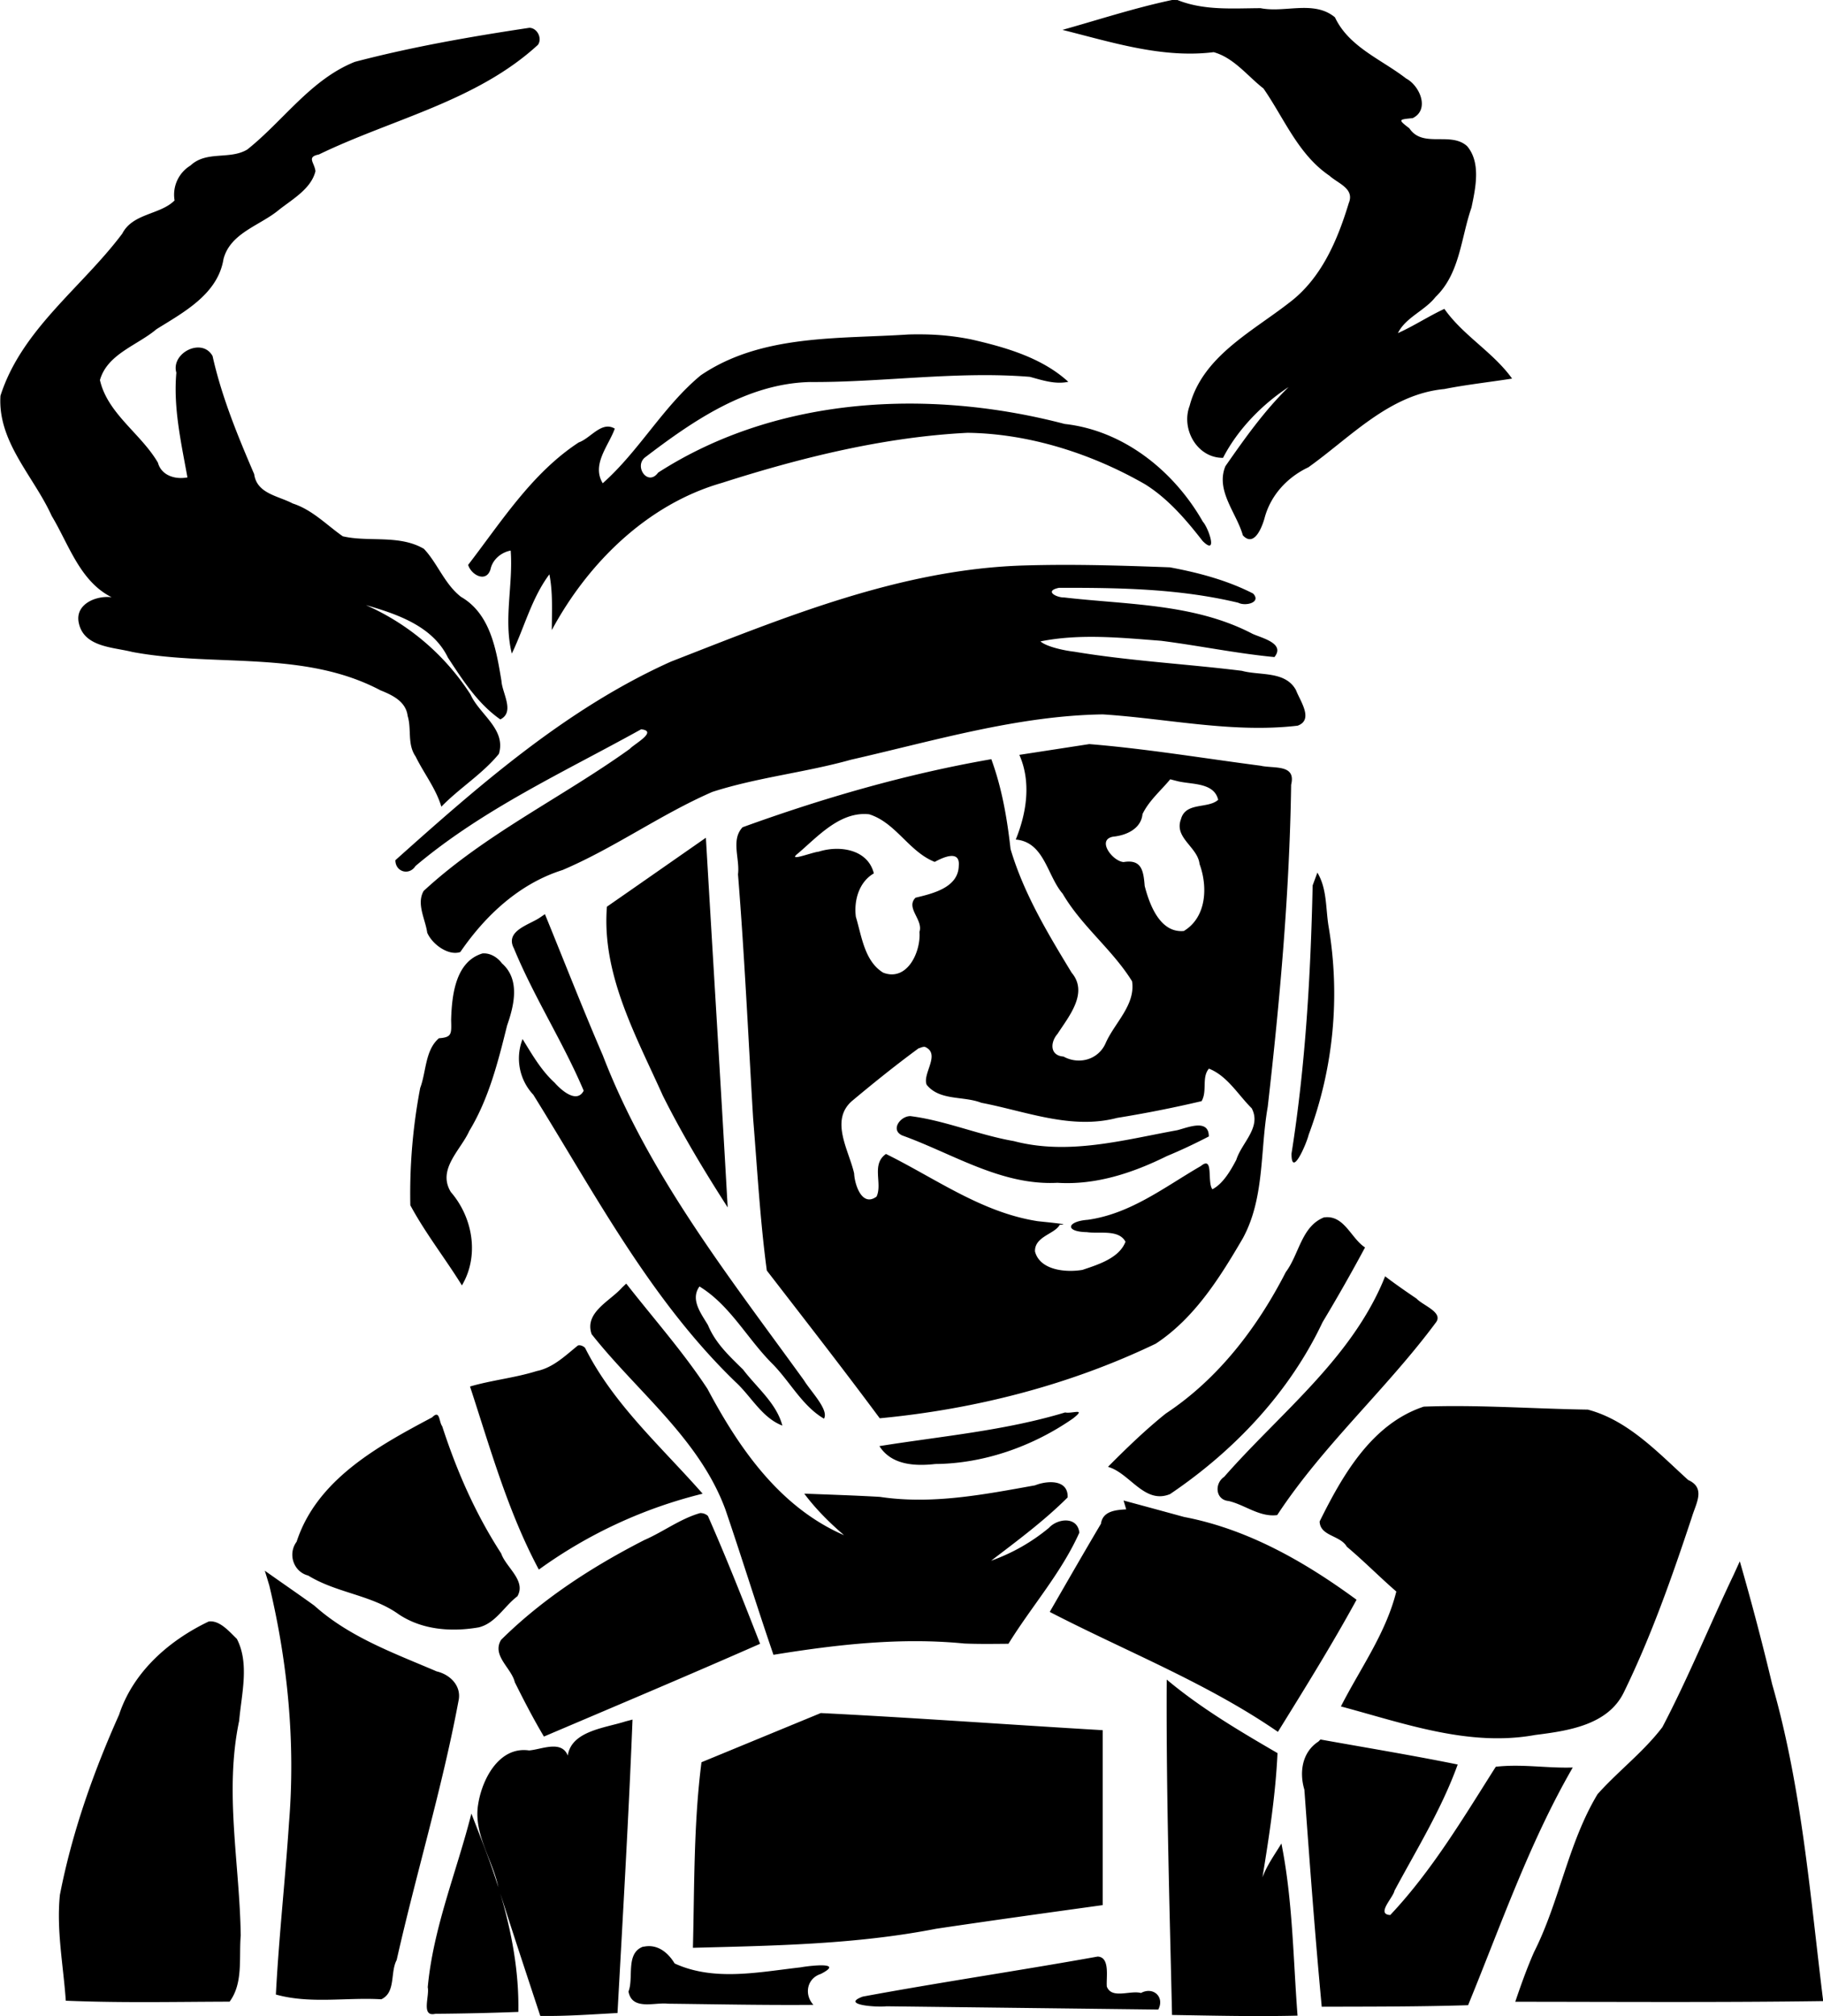 <svg xmlns="http://www.w3.org/2000/svg" xmlns:ffdec="https://www.free-decompiler.com/flash" ffdec:objectType="shape" width="682.615" height="754.786"><path d="M-328.645 74.14c-.077.007-.158-.012-.234.005-1.438.305-2.835.763-4.25 1.16 1.926.48 3.89 1.118 5.897.869.79.218 1.322.935 1.942 1.416.81 1.167 1.353 2.574 2.575 3.402.337.308.987.498.75 1.07-.442 1.457-1.077 2.952-2.337 3.892-1.449 1.128-3.366 2.091-3.868 4.009-.342.902.29 2.036 1.303 2.027.58-1.125 1.543-2.096 2.558-2.76-.945.92-1.715 2.01-2.466 3.086-.391.953.435 1.82.681 2.696.438.475.743-.307.844-.665.234-.895.887-1.6 1.71-1.988 1.657-1.179 3.16-2.85 5.305-3.052.852-.17 1.752-.267 2.64-.407-.746-1.038-1.907-1.673-2.641-2.718-.618.288-1.19.667-1.811.945.297-.609 1.045-.87 1.467-1.409.955-.917.989-2.305 1.401-3.484.16-.766.376-1.752-.17-2.396-.645-.583-1.728.09-2.25-.693-.452-.348-.426-.344.128-.399.677-.332.275-1.267-.256-1.545-.957-.744-2.234-1.228-2.775-2.385-.82-.68-1.945-.166-2.9-.357-1.105.004-2.201.098-3.243-.318m-25.273 1.083c-2.285.343-4.575.742-6.807 1.328-1.72.688-2.788 2.3-4.191 3.416-.683.413-1.59.036-2.217.625a1.33 1.33 0 0 0-.62 1.361c-.561.563-1.631.496-2.04 1.294-1.577 2.104-3.921 3.729-4.75 6.321-.116 1.802 1.304 3.148 1.997 4.684.67 1.111 1.1 2.553 2.339 3.172-.606-.077-1.443.271-1.281 1.004.201.947 1.336.938 2.086 1.129 3.214.603 6.678-.09 9.678 1.496.476.19.992.439 1.06 1 .16.513-.025 1.096.312 1.582.321.659.79 1.243 1.002 1.955.706-.728 1.609-1.28 2.243-2.059.294-.964-.762-1.542-1.107-2.318a9.33 9.33 0 0 0-4.08-3.483c1.236.353 2.614.83 3.2 2.047.579.88 1.165 1.797 2.043 2.41.579-.286.07-1.032.045-1.5-.2-1.199-.423-2.61-1.576-3.277-.64-.494-.918-1.314-1.448-1.873-.963-.565-2.159-.253-3.165-.49-.63-.44-1.185-1.032-1.95-1.278-.564-.3-1.401-.38-1.504-1.145-.642-1.493-1.269-3.016-1.623-4.605-.412-.738-1.633-.118-1.412.649-.123 1.377.19 2.737.432 4.084-.477.09-1.015-.072-1.151-.575-.659-1.132-1.963-1.909-2.261-3.22.289-1.02 1.461-1.353 2.204-1.983 1.067-.665 2.395-1.368 2.615-2.739.272-1.026 1.436-1.303 2.17-1.922.528-.413 1.25-.82 1.415-1.499-.036-.34-.36-.555.134-.652 2.848-1.38 6.15-2.077 8.542-4.275.179-.252-.026-.66-.334-.664m15.395 11.953a13 13 0 0 0-.62.004c-2.715.18-5.724-.018-8.092 1.592-1.47 1.217-2.397 2.945-3.822 4.208-.445-.74.234-1.464.47-2.13-.514-.309-.942.377-1.406.538-1.823 1.194-3.008 3.079-4.312 4.774.123.403.712.709.873.168.082-.38.414-.655.786-.726.101 1.337-.286 2.68.044 4.017.494-1.027.772-2.163 1.465-3.09.14.718.097 1.448.094 2.174 1.413-2.625 3.736-4.909 6.63-5.738 3.09-.99 6.343-1.792 9.583-1.954 2.392.03 4.837.808 6.928 2.01.9.564 1.6 1.387 2.24 2.209.603.599.239-.498.007-.755-1.123-1.972-3.085-3.554-5.387-3.809-5.248-1.373-11.195-1.1-15.853 1.896-.399.552-.944-.23-.521-.585 1.882-1.436 3.994-2.892 6.455-2.946 2.793.018 5.716-.434 8.56-.202.492.132.983.303 1.5.194-1.027-.94-2.443-1.345-3.777-1.651a10 10 0 0 0-1.845-.198m5.346 8.986q-.706.002-1.413.022c-4.832.135-9.368 2.02-13.808 3.75-4.067 1.827-7.454 4.8-10.745 7.742 0 .459.541.61.784.226 2.633-2.221 5.808-3.67 8.8-5.33.674.073-.288.584-.445.766-2.643 1.896-5.636 3.317-8.037 5.537-.289.507.068 1.102.14 1.627.201.465.837.911 1.29.754.981-1.43 2.305-2.667 3.986-3.197 2.026-.862 3.828-2.169 5.843-3.046 1.763-.568 3.62-.754 5.403-1.254 3.254-.742 6.517-1.72 9.825-1.768 2.526.163 5.065.738 7.597.44.635-.233.095-.963-.064-1.384-.413-.76-1.403-.561-2.112-.755-2.179-.27-4.377-.384-6.542-.746-.418-.047-1.095-.203-1.311-.401 1.547-.31 3.146-.142 4.705-.023 1.477.188 2.936.493 4.418.634.435-.536-.502-.743-.856-.907-2.263-1.184-4.872-1.13-7.34-1.416-.3.007-.798-.251-.209-.376 2.354-.006 4.693.03 6.995.581.283.148.912-.011.578-.359-1.003-.514-2.134-.816-3.245-1.021-1.41-.053-2.823-.099-4.237-.096m1.095 6.987-2.728.42c.469 1.059.284 2.26-.14 3.302 1.117.096 1.222 1.41 1.83 2.112.738 1.265 1.943 2.181 2.706 3.414.14.936-.7 1.633-1.043 2.439-.297.63-1.04.82-1.632.495-.532-.037-.523-.55-.232-.884.437-.678 1.217-1.595.55-2.386-.93-1.529-1.87-3.091-2.382-4.82-.133-1.189-.336-2.376-.75-3.503-3.306.574-6.551 1.512-9.699 2.653-.466.49-.1 1.235-.18 1.834.256 3.178.4 6.336.59 9.514.162 1.976.272 3.983.534 5.935 1.479 1.915 2.962 3.816 4.404 5.76 3.715-.353 7.396-1.292 10.764-2.909 1.507-.99 2.5-2.576 3.393-4.105.858-1.571.671-3.416.973-5.128.477-4.171.852-8.38.913-12.558.2-.814-.667-.621-1.202-.743-2.221-.289-4.436-.66-6.669-.842m3.156 1.372.27.07c.552.142 1.435.04 1.6.73-.399.361-1.272.075-1.452.757-.276.73.654 1.08.726 1.749.324.88.277 2.072-.614 2.609-.925.084-1.336-1.02-1.526-1.756-.048-.597-.12-1.048-.822-.932-.426-.027-1.07-.87-.408-.99.513-.05 1.09-.306 1.145-.881.255-.528.714-.911 1.081-1.356m-11.95 1.354q.102-.001.208.01c1.043.325 1.55 1.457 2.557 1.857.303-.165 1.002-.497.938.158-.021.85-1.029 1.079-1.686 1.238-.396.4.309.857.154 1.332.06.772-.474 1.95-1.416 1.59-.731-.451-.837-1.425-1.065-2.18-.08-.632.121-1.355.702-1.69-.238-.951-1.354-1.102-2.152-.847-.253.021-1.262.424-.802.065.732-.625 1.532-1.52 2.561-1.533zm-6.157.924q-.152.106-.305.213c-1.185.825-2.368 1.653-3.555 2.476-.211 2.636 1.138 5.04 2.179 7.364.752 1.505 1.622 2.946 2.53 4.36-.27-4.805-.569-9.608-.85-14.413m23.846 1.361-.184.498c-.078 3.503-.278 7.013-.825 10.46 0 .97.586-.389.67-.74a15.7 15.7 0 0 0 .774-8.132c-.114-.701-.057-1.461-.435-2.086m-30.123 1.62-.215.146c-.418.276-1.354.51-.993 1.191.784 1.903 1.922 3.661 2.72 5.545-.269.52-.881-.023-1.132-.31-.527-.48-.88-1.103-1.252-1.702a2.07 2.07 0 0 0 .419 2.17c2.409 3.87 4.566 7.991 7.88 11.193.614.562 1.033 1.399 1.832 1.706-.228-.87-.995-1.478-1.529-2.181-.535-.528-1.078-1.024-1.372-1.738-.262-.443-.7-.993-.331-1.505 1.198.732 1.865 2.041 2.843 3.014.686.693 1.166 1.646 2.012 2.14.2-.344-.514-1.06-.782-1.498-2.91-4.023-6.044-7.99-7.845-12.672-.785-1.82-1.505-3.666-2.255-5.5m-2.436 1.532c-1.058.32-1.193 1.639-1.222 2.583.013.553.04.687-.477.724-.543.47-.489 1.303-.729 1.936a22 22 0 0 0-.385 4.574c.588 1.093 1.36 2.071 2.012 3.125.686-1.158.426-2.647-.432-3.64-.542-.885.382-1.63.72-2.383.764-1.263 1.122-2.697 1.474-4.112.275-.783.515-1.79-.2-2.42-.177-.236-.457-.412-.761-.387m17.196 3.642a.2.2 0 0 1 .066.003c.621.28-.121 1.048.062 1.477.51.632 1.44.427 2.129.7 1.74.332 3.509 1.06 5.294.59a47 47 0 0 0 3.296-.653c.23-.39-.005-.93.287-1.268.72.284 1.138 1.023 1.668 1.546.392.743-.39 1.338-.6 2.007-.223.426-.524.94-.933 1.15-.216-.28.064-1.325-.447-.908-1.414.818-2.733 1.861-4.408 2.098-.827.061-.913.468-.036.482.481.073 1.24-.12 1.502.375-.248.64-1.067.89-1.678 1.096-.637.11-1.66.02-1.851-.717-.022-.59.776-.677.965-1.043.545-.005-.643-.112-.862-.139-2.184-.338-3.978-1.665-5.914-2.62-.585.404-.128 1.15-.367 1.661-.565.421-.855-.46-.875-.902-.203-.905-.967-2.084-.063-2.842.838-.7 1.699-1.392 2.575-2.035.063-.015.125-.05.19-.057zm-.509 2.7c-.4 0-.795.555-.302.76 1.968.71 3.854 1.953 6.034 1.84 1.502.096 2.944-.385 4.272-1.042.556-.23 1.1-.488 1.635-.765 0-.714-.846-.336-1.238-.242-2.094.38-4.234.984-6.368.423-1.362-.235-2.67-.802-4.033-.974m16.124 3.951c-.875.352-.966 1.444-1.483 2.129-1.11 2.167-2.636 4.165-4.683 5.518-.797.64-1.532 1.352-2.252 2.076.854.24 1.424 1.476 2.422 1.062 2.497-1.686 4.653-3.959 5.947-6.703a69 69 0 0 0 1.656-2.913c-.556-.359-.813-1.285-1.607-1.169m2.39 2.295-.101.244c-1.318 3.053-4.035 5.132-6.176 7.574-.385.258-.344.897.174.942.638.149 1.206.637 1.894.549 1.791-2.726 4.263-4.91 6.197-7.52.278-.39-.515-.651-.763-.92-.415-.28-.826-.566-1.225-.869m-29.594.284-.164.154c-.459.527-1.482.967-1.185 1.818 1.764 2.236 4.2 4.074 5.216 6.835.642 1.882 1.228 3.784 1.874 5.665 2.484-.403 4.968-.684 7.44-.44.575.024 1.15.015 1.724.01.9-1.458 2.06-2.759 2.765-4.333-.075-.64-.844-.56-1.187-.186a7.4 7.4 0 0 1-2.254 1.281c1.026-.783 2.067-1.554 2.984-2.468.028-.716-.807-.658-1.271-.471-1.996.358-4.012.756-6.048.45-.984-.057-1.968-.088-2.952-.126.45.601.982 1.131 1.552 1.62-2.512-1.09-4.098-3.395-5.328-5.708-.951-1.445-2.102-2.74-3.166-4.101m-1.807 2.404a.2.2 0 0 0-.076.008c-.476.38-.96.866-1.606.997-.853.268-1.745.352-2.603.603.792 2.416 1.478 4.885 2.684 7.138a18.4 18.4 0 0 1 6.387-2.959c-1.604-1.825-3.479-3.484-4.582-5.681a.33.33 0 0 0-.204-.105zm34.507 2.373q-.8-.009-1.6.02c-2.027.67-3.168 2.677-4.06 4.476.017.578.807.535 1.06.985.666.558 1.274 1.179 1.93 1.747-.407 1.633-1.408 3.002-2.16 4.48 2.462.658 4.989 1.584 7.574 1.113 1.272-.161 2.835-.378 3.46-1.665 1.074-2.2 1.889-4.525 2.658-6.847.163-.533.537-1.12-.15-1.429-1.17-1.062-2.344-2.33-3.914-2.744-1.6-.024-3.199-.121-4.798-.136m-15.127.225c-.114.003-.328.052-.457.021-2.35.71-4.824.926-7.243 1.313.475.747 1.397.785 2.186.697 1.905-.015 3.813-.698 5.363-1.775.276-.216.264-.26.15-.256m-24.967.11c-.041-.004-.096.024-.174.103-2.111 1.12-4.497 2.424-5.285 4.849-.352.47-.128 1.17.449 1.318 1.125.689 2.472.752 3.535 1.513.917.612 2.065.692 3.122.507.66-.166.99-.825 1.503-1.211.354-.61-.448-1.128-.632-1.67-1.01-1.561-1.73-3.208-2.3-4.96-.1-.131-.095-.436-.218-.449m26.789 3.345.103.345c-.396.023-.916.06-.984.56-.676 1.14-1.335 2.29-1.998 3.438 2.975 1.539 6.127 2.768 8.898 4.676 1.052-1.698 2.108-3.397 3.067-5.15-2.015-1.479-4.242-2.754-6.723-3.227q-1.181-.323-2.363-.642m-16.518.492c-.77.22-1.435.73-2.174 1.051-2.023 1.034-3.968 2.29-5.583 3.89-.37.616.404 1.093.536 1.652.357.717.725 1.429 1.135 2.118 2.814-1.198 5.632-2.385 8.43-3.617-.652-1.675-1.318-3.36-2.035-4.985a.42.42 0 0 0-.309-.11m40.549 1.879-.236.517c-.942 1.974-1.77 4.017-2.782 5.947-.737.971-1.731 1.719-2.53 2.616-1.151 1.912-1.476 4.178-2.48 6.163-.276.629-.508 1.277-.728 1.929 4.003.002 8.006.03 12.008-.026-.512-4.14-.834-8.329-1.99-12.354a106 106 0 0 0-1.262-4.792m-57.52.367q.09.289.176.578c.727 3.037 1.02 6.16.768 9.25-.148 2.234-.396 4.46-.512 6.695 1.34.375 2.75.104 4.11.186.575-.266.341-1.047.6-1.53.76-3.372 1.774-6.696 2.411-10.1.132-.581-.322-1.031-.851-1.154-1.66-.711-3.404-1.336-4.77-2.564-.638-.46-1.289-.905-1.931-1.361m-2.189 1.98c-1.551.741-2.945 1.964-3.495 3.635-1.007 2.25-1.838 4.604-2.308 7.025-.14 1.378.136 2.751.23 4.124 2.129.09 4.259.043 6.388.037.54-.726.359-1.721.434-2.574-.04-2.813-.645-5.602-.061-8.376.09-1.042.41-2.23-.09-3.194-.294-.282-.67-.736-1.098-.677zm37.36 2.264-.003.428c-.012 4.217.114 8.433.21 12.648 1.63.026 3.263.067 4.894.026-.172-2.24-.187-4.5-.629-6.711-.26.431-.562.843-.738 1.32.26-1.606.51-3.216.586-4.844-1.495-.869-2.991-1.753-4.32-2.867m-13.49 1.305-4.653 1.918c-.308 2.399-.273 4.82-.334 7.234 3.173-.082 6.36-.132 9.485-.742 2.163-.322 4.33-.622 6.496-.922v-6.82c-3.664-.215-7.337-.485-10.995-.668m-7.34.254-.274.072c-.795.256-2.11.37-2.252 1.332-.246-.62-1.034-.234-1.51-.2-1.163-.166-1.827 1.109-1.982 2.085-.203 1.156.565 2.173.783 3.25-.3-.976-.682-1.922-1.05-2.873-.569 2.255-1.487 4.44-1.702 6.771.077.341-.276 1.172.3 1.034a107 107 0 0 0 3.233-.073c.03-1.566-.26-3.12-.703-4.617.508 1.596 1.035 3.182 1.559 4.773 1.006.016 2.008-.06 3.011-.113.209-3.814.435-7.625.586-11.441m26.828.777-.071.07-.007.009c-.638.41-.755 1.195-.55 1.877.204 2.82.412 5.646.677 8.463 1.902-.005 3.805-.001 5.707-.06 1.281-3.122 2.387-6.334 4.082-9.267-1.004.033-1.986-.145-3.002-.029-1.265 1.993-2.495 4.063-4.115 5.78-.564-.027.114-.676.166-.95.867-1.616 1.839-3.186 2.464-4.918-1.777-.36-3.566-.655-5.351-.975zm-26.19 8.056a1 1 0 0 0-.193.02h-.022l-.021.004c-.68.262-.348 1.205-.559 1.746.138.752 1.022.413 1.535.475 1.892.021 3.784.061 5.676.045-.37-.404-.254-1.03.284-1.204.947-.48-.395-.328-.795-.257-1.63.185-3.368.552-4.901-.153-.226-.375-.569-.677-1.005-.676m17.502.407c-3.047.548-6.123.998-9.16 1.561-.894.327.573.424.92.378l10.603.127c.258-.49-.195-.906-.673-.646-.417-.115-1.142.251-1.333-.25-.031-.353.137-1.146-.357-1.17" style="display:inline;fill:#000;fill-opacity:1" transform="matrix(9.602 0 0 9.602 3596.538 -711.892)"/></svg>